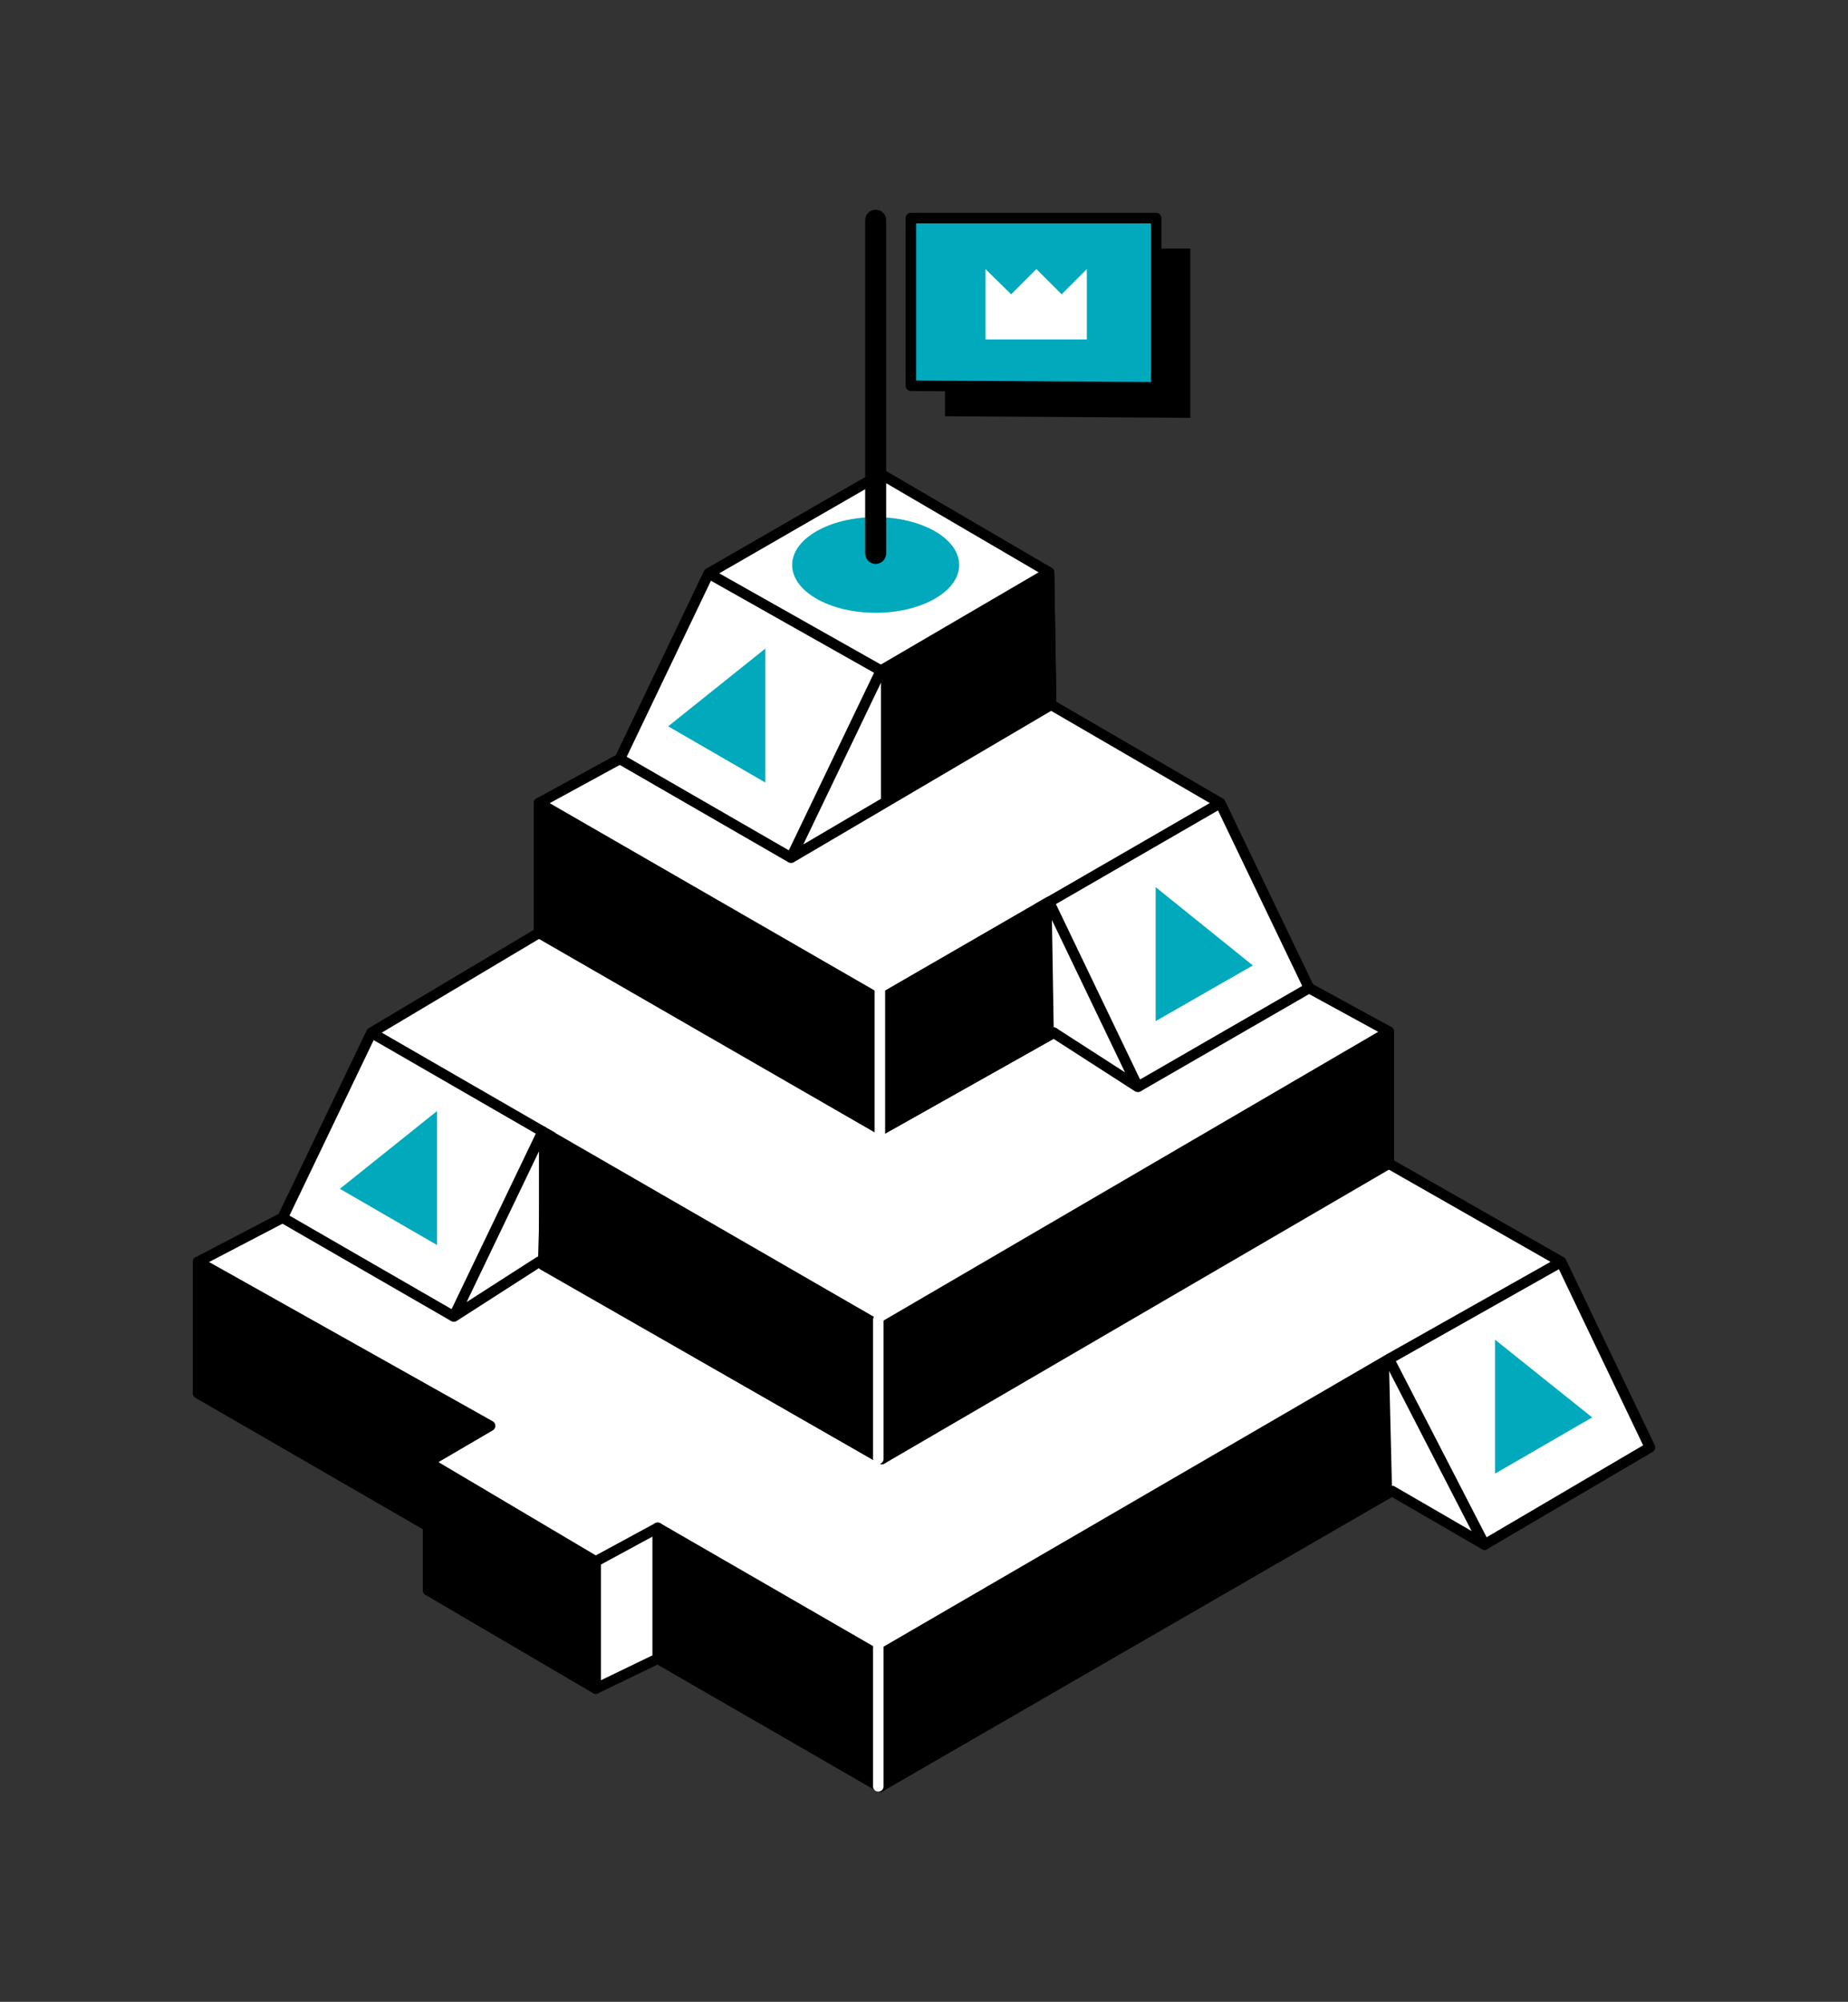 <?xml version="1.0" encoding="utf-8"?>
<!-- Generator: Adobe Illustrator 22.1.0, SVG Export Plug-In . SVG Version: 6.00 Build 0)  -->
<svg version="1.1" id="Слой_1" xmlns="http://www.w3.org/2000/svg" xmlns:xlink="http://www.w3.org/1999/xlink" x="0px" y="0px"
	 viewBox="0 0 351.8 380.9" style="enable-background:new 0 0 351.8 380.9;" xml:space="preserve">
<rect x="0" y="0" width="351.8" height="380.9" fill="#333333" stroke="none"/>
<style type="text/css">
	.st0{fill:#FFFFFF;}
	.st1{fill:#CCCCCC;}
	.st2{fill:#B8CFE3;}
	.st3{fill:#00A9BC;}
	.st4{fill:none;stroke:#000000;stroke-width:2;stroke-linecap:round;stroke-linejoin:round;}
	.st5{fill:none;stroke:#FFFFFF;stroke-width:2;stroke-linecap:round;stroke-linejoin:round;}
	.st6{fill:none;stroke:#000000;stroke-width:2;stroke-miterlimit:10;}
</style>
<title>Ресурс 3</title>
<g id="Слой_2_1_">
	<g id="_0002">
		<polygon class="st0" points="134.8,134.1 102.6,152.8 167.5,190.2 232.3,152.8 200.1,134.1 167.5,152.5 		"/>
		<polygon class="st0" points="167.7,90.2 134.9,109.1 167.7,127.6 199.7,108.9 		"/>
		<polygon class="st1" points="134.9,109.1 167.7,127.6 167.7,127.6 150.6,163.2 118,144.4 		"/>
		<polygon class="st0" points="296.8,239.3 264,257.9 264.2,258.1 282.2,293.1 313.7,274.6 		"/>
		<polygon class="st2" points="70.7,196.5 103.4,215 103.3,215.3 86.4,250.5 53.8,231.7 		"/>
		<polygon class="st0" points="167.7,215 232.8,177.5 264.4,196.3 167.9,252.6 70.7,196.5 102.2,177.5 		"/>
		<polyline class="st0" points="37.7,240.1 167.3,315 297.2,240.1 264.4,221.4 167.9,277.6 70.7,221.4 37.7,240.1 		"/>
		<polygon class="st0" points="232.3,152.8 199.6,171.3 199.7,171.6 216.6,206.8 249.2,188 		"/>
		<polygon class="st0" points="167.7,127.6 134.9,109.1 118,144.4 150.6,163.2 		"/>
		<polygon class="st0" points="103.3,215.3 70.7,196.5 53.8,231.7 86.4,250.5 		"/>
		<polygon points="216.6,206.8 199.7,171.6 167.5,190.2 102.6,152.8 102.6,177.5 167.7,215 200.1,196.2 		"/>
		<polygon points="103.3,215.3 86.4,250.5 102.6,240.1 167.9,277.6 264.4,221.4 264.4,196.3 167.9,252.6 		"/>
		<polyline points="37.7,265.1 167.5,340 265,283.7 282.6,293.9 264.4,258.6 167.3,315 37.7,240.1 		"/>
		<polygon points="199.7,108.9 167.7,127.6 150.6,163.2 200.1,134.1 		"/>
		<polygon points="167.5,190.2 167.5,215 102.6,177.5 102.6,152.8 		"/>
		<polygon points="199.7,171.6 200.1,196.2 216.6,206.8 		"/>
		<polygon points="103.3,215.3 102.6,240.1 167.9,277.6 167.9,252.6 		"/>
		<polygon points="264.4,258.6 265,283.7 282.6,293.9 		"/>
		<polyline points="37.7,240.1 167.3,315 167.5,340 37.7,265.1 		"/>
		<polygon class="st0" points="125.8,290 93.3,271.3 81.5,278.2 113.4,297.1 		"/>
		<polygon class="st0" points="125.2,290.7 125.2,315.6 113.4,321.3 113.4,297.1 		"/>
		<polygon points="113.4,297.1 81.5,278.2 81.5,302.6 113.4,321.3 		"/>
		<ellipse class="st3" cx="166.7" cy="107.5" rx="15.9" ry="9.1"/>
		<polygon points="179.9,79.2 179.9,47.3 226.6,47.3 226.6,79.5 		"/>
		<polygon class="st3" points="173.2,73.1 173.2,41.2 219.9,41.2 219.9,73.4 		"/>
		<path d="M166.7,39.9L166.7,39.9c1.1,0,2,0.9,2,2v63.4c0,1.1-0.9,2-2,2l0,0c-1.1,0-2-0.9-2-2V41.9
			C164.7,40.8,165.6,39.9,166.7,39.9z"/>
		<polygon class="st0" points="202.1,56 197.3,51.2 192.5,56 187.6,51.2 187.6,64.6 197.3,64.6 206.9,64.6 206.9,51.2 		"/>
		<polygon class="st3" points="64.7,226.2 83.2,236.9 83.2,211.4 		"/>
		<polygon class="st3" points="127.2,138.2 145.7,148.9 145.7,123.4 		"/>
		<polygon class="st3" points="238.5,183.7 220,194.3 220,168.8 		"/>
		<polygon class="st3" points="303.1,269.7 284.6,280.4 284.6,254.9 		"/>
		<polygon class="st0" points="200.2,171.7 200.6,196.3 216.6,206.8 		"/>
		<polygon class="st0" points="102.6,240.1 102.6,215.3 86.4,250.5 103.6,240.6 		"/>
		<polygon class="st0" points="264.4,258.6 265,283.7 282.6,293.9 		"/>
		<polygon class="st0" points="167.7,127.6 167.7,153.3 150.6,163.2 		"/>
	</g>
	<g id="лайн">
		<polyline class="st4" points="200.6,196.5 167.7,215 102.6,177.5 102.6,152.8 118,144.4 134.9,109.1 167.7,90.2 199.7,108.9 
			200.1,134.1 232.3,152.8 249.2,188 264.4,196.3 264.4,221.4 167.9,277.6 103.4,240.7 104.1,215.8 167.9,252.6 167.9,277.6 		"/>
		<polyline class="st4" points="102.6,177.5 70.7,196.5 53.8,231.7 37.7,240.1 37.7,265.1 81.5,290.4 81.5,302.6 113.4,321.3 
			125.2,315.6 167.5,340 265,283.7 282.6,293.9 314.1,275.4 297.2,240.1 264.4,221.4 		"/>
		<polyline class="st4" points="282.6,293.9 264.4,258.6 167.3,315 167.5,340 		"/>
		<polyline class="st4" points="113.4,321.3 113.4,297.1 125.2,290.7 167.3,315 		"/>
		<line class="st4" x1="125.2" y1="290.7" x2="125.2" y2="315.6"/>
		<polyline class="st4" points="113.4,297.1 81.5,278.2 81.5,302.6 		"/>
		<polyline class="st4" points="81.5,278.2 93.3,271.3 37.7,240.1 		"/>
		<polyline class="st4" points="102.6,152.8 167.5,190.2 199.7,171.6 216.6,206.8 200.6,196.5 167.7,215 167.5,190.2 		"/>
		<polyline class="st4" points="167.9,277.6 102.6,240.1 86.4,250.5 103.3,215.3 		"/>
		<line class="st4" x1="167.9" y1="252.6" x2="264.4" y2="196.3"/>
		<polygon class="st4" points="167.7,127.6 199.7,108.9 200.1,134.1 150.6,163.2 		"/>
		<polygon class="st4" points="173.4,73.4 173.4,41.5 220.1,41.5 220.1,73.7 		"/>
		<line class="st5" x1="167.5" y1="183.5" x2="167.5" y2="217.3"/>
		<line class="st5" x1="167.2" y1="251.1" x2="167.2" y2="277.6"/>
		<line class="st5" x1="167.2" y1="313.5" x2="167.2" y2="339.9"/>
	</g>
</g>
<line class="st6" x1="134.9" y1="109.1" x2="167.7" y2="127.6"/>
<line class="st6" x1="118" y1="144.4" x2="150.6" y2="163.2"/>
<line class="st6" x1="216.6" y1="206.8" x2="249.2" y2="188"/>
<line class="st6" x1="105.2" y1="216.4" x2="70.7" y2="196.5"/>
<line class="st6" x1="86.4" y1="250.5" x2="53.8" y2="231.7"/>
<line class="st6" x1="264.4" y1="258.6" x2="297.2" y2="240.1"/>
<line class="st6" x1="197.5" y1="172.9" x2="232.3" y2="152.8"/>
</svg>
